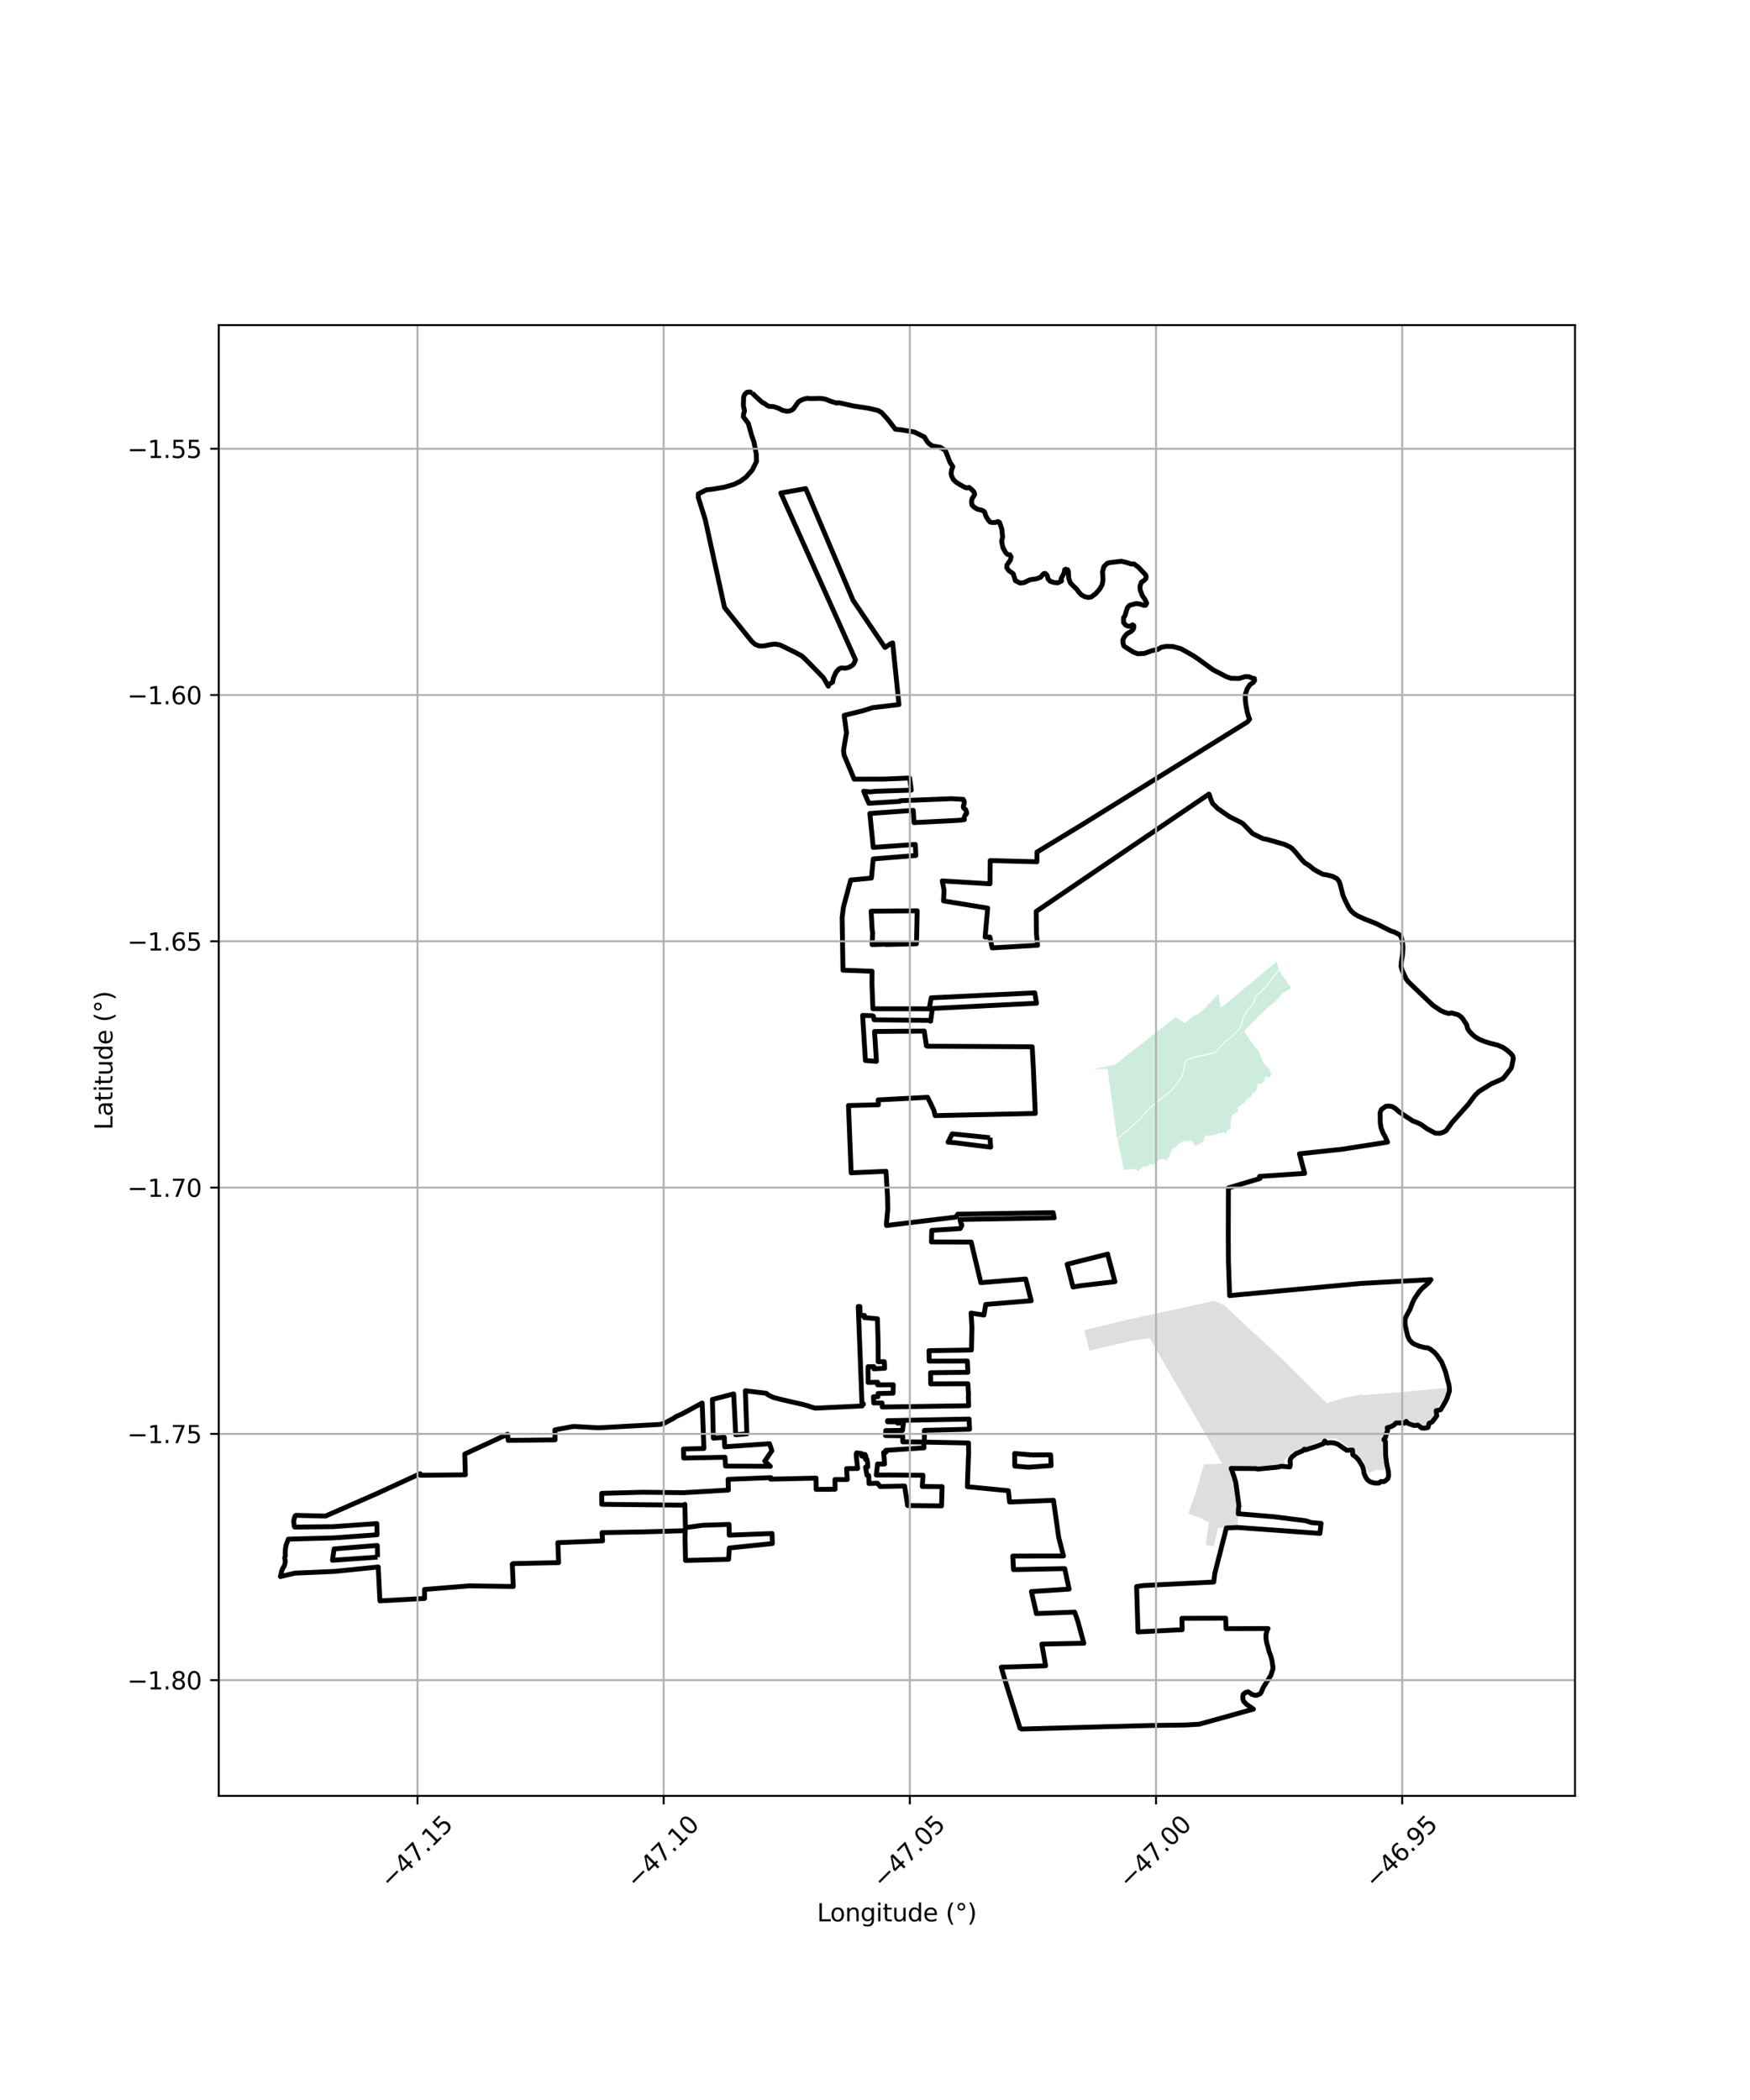 <?xml version="1.0" encoding="utf-8" standalone="no"?>
<!DOCTYPE svg PUBLIC "-//W3C//DTD SVG 1.1//EN"
  "http://www.w3.org/Graphics/SVG/1.1/DTD/svg11.dtd">
<svg xmlns:xlink="http://www.w3.org/1999/xlink" width="720pt" height="864pt" viewBox="0 0 720 864" xmlns="http://www.w3.org/2000/svg" version="1.1">
 <defs>
  <style type="text/css">*{stroke-linejoin: round; stroke-linecap: butt}</style>
 </defs>
 <g id="figure_1">
  <g id="patch_1">
   <path d="M 0 864 
L 720 864 
L 720 0 
L 0 0 
z
" style="fill: #ffffff"/>
  </g>
  <g id="axes_1">
   <g id="patch_2">
    <path d="M 90 738.881 
L 648 738.881 
L 648 133.759 
L 90 133.759 
z
" style="fill: #ffffff"/>
   </g>
   <g id="PatchCollection_1">
    <path d="M 499.579 535.199 
L 503.691 536.94 
L 510.569 543.486 
L 521.75 553.817 
L 525.451 557.281 
L 527.85 559.526 
L 538.672 570.208 
L 545.828 577.266 
L 553.173 575.112 
L 553.421 575.052 
L 560.292 573.677 
L 560.662 573.994 
L 573.158 573.002 
L 573.965 572.937 
L 576.793 572.713 
L 594.455 571.089 
L 594.945 571.062 
L 595.902 572.696 
L 594.355 576.093 
L 592.054 578.085 
L 590.153 581.725 
L 588.074 585.247 
L 585.692 586.778 
L 582.432 585.295 
L 580.761 584.806 
L 579.231 584.363 
L 578.577 584.121 
L 577.84 585.083 
L 577.678 585.191 
L 571.082 587.258 
L 570.306 603.011 
L 569.337 604.945 
L 566.431 604.692 
L 563.008 605.985 
L 560.876 601.329 
L 556.586 596.518 
L 555.515 595.773 
L 549.672 591.746 
L 546.327 592.035 
L 544.755 592.346 
L 534.784 596.491 
L 532.753 597.551 
L 531.828 597.597 
L 528.409 600.861 
L 528.626 602.391 
L 530.664 603.547 
L 527.12 603.272 
L 519.329 604.198 
L 518.983 604.213 
L 512.385 604.17 
L 506.527 604.135 
L 508.751 611.053 
L 509.76 619.524 
L 509.614 620.193 
L 509.279 626.872 
L 509.12 628.439 
L 501.11 628.57 
L 499.614 635.263 
L 499.48 636.118 
L 498.515 636.01 
L 496.077 635.66 
L 497.354 626.468 
L 493.85 624.569 
L 488.945 622.672 
L 489.306 621.583 
L 489.375 621.389 
L 492.092 613.774 
L 495.354 602.455 
L 496.628 602.409 
L 498.51 602.353 
L 500.431 602.29 
L 502.322 602.209 
L 502.8 602.182 
L 496.111 590.188 
L 496.042 590.066 
L 495.471 589.065 
L 481.621 565.525 
L 475.489 554.831 
L 475.401 554.671 
L 474.93 553.838 
L 473.108 550.559 
L 466.057 551.54 
L 455.741 553.913 
L 448.254 555.74 
L 446.035 547.31 
L 453.469 545.537 
L 457.302 544.557 
L 463.92 542.946 
L 470.236 541.577 
L 474.995 540.546 
L 479.318 539.609 
L 489.356 537.432 
L 499.579 535.199 
" clip-path="url(#p9d882ab89c)" style="fill: #cccccc; fill-opacity: 0.65"/>
    <path d="M 525.257 395.568 
L 526.11 398.965 
L 523.465 402.094 
L 521.339 405.086 
L 519.01 407.566 
L 516.651 409.627 
L 515.241 413.035 
L 513.018 415.76 
L 511.305 418.758 
L 510.479 422.258 
L 509.319 423.546 
L 507.955 425.078 
L 506.08 426.813 
L 503.955 428.412 
L 501.723 430.699 
L 499.742 432.964 
L 497.077 433.471 
L 491.24 434.787 
L 488.229 435.796 
L 487.258 437.684 
L 486.879 439.973 
L 486.303 442.524 
L 484.802 444.84 
L 482.949 447.093 
L 481.013 449.215 
L 476.675 452.596 
L 472.939 455.803 
L 470.444 458.583 
L 466.535 462.496 
L 462.945 465.569 
L 461.037 467.185 
L 459.577 468.382 
L 455.683 439.744 
L 449.375 439.915 
L 458.658 438.093 
L 483.645 418.493 
L 487.561 420.977 
L 488.798 419.877 
L 490.781 418.166 
L 493.201 417.066 
L 496.345 414.129 
L 500.039 410.139 
L 501.206 409.065 
L 502.3 414.68 
L 505.188 412.324 
L 507.843 410.106 
L 510.725 407.646 
L 513.07 405.686 
L 515.723 403.533 
L 518.424 401.248 
L 521.282 398.897 
L 525.257 395.568 
" clip-path="url(#p9d882ab89c)" style="fill: #b3e2cd; fill-opacity: 0.65"/>
    <path d="M 526.282 399.304 
L 528.667 402.815 
L 531.261 406.562 
L 528.206 408.285 
L 527.566 408.734 
L 525.913 410.751 
L 523.716 412.883 
L 521.341 414.773 
L 518.809 417.199 
L 516.579 419.412 
L 514.202 421.74 
L 511.849 424.132 
L 513.401 426.532 
L 514.674 428.544 
L 517.785 432.42 
L 519.841 437.36 
L 522.684 440.422 
L 522.519 441.06 
L 522.772 441.67 
L 523.056 441.568 
L 523.448 441.925 
L 522.934 442.265 
L 522.584 443.288 
L 521.127 442.985 
L 521.055 443.376 
L 520.563 442.965 
L 520.274 443.829 
L 520.45 444.54 
L 520.082 445.019 
L 519.579 445.251 
L 519.482 445.764 
L 517.594 445.939 
L 516.911 448.083 
L 516.609 449.145 
L 515.807 449.472 
L 515.291 450 
L 514.483 451.512 
L 513.499 451.655 
L 513.673 451.916 
L 512.722 452.07 
L 512.103 453.588 
L 510.849 454.434 
L 509.191 455.629 
L 509.287 457.449 
L 507.22 458.463 
L 506.39 459.981 
L 506.415 460.829 
L 506.262 462.575 
L 506.199 463.826 
L 506.041 464.552 
L 505.01 465.108 
L 505.087 464.325 
L 504.208 466.699 
L 503.545 465.625 
L 502.193 466.359 
L 501.556 465.958 
L 500.208 466.983 
L 499.138 466.982 
L 498.581 467.076 
L 497.763 467.408 
L 497.585 466.979 
L 497.054 467.144 
L 497.083 467.779 
L 496.532 467.07 
L 496.159 467.346 
L 495.929 467.049 
L 495.476 467.338 
L 495.961 467.951 
L 495.39 467.98 
L 495.412 469.31 
L 494.748 469.772 
L 493.048 470.99 
L 492.737 470.613 
L 492.531 471.198 
L 491.907 471.63 
L 491.614 471.149 
L 491.016 470.238 
L 489.774 469.219 
L 488.408 469.528 
L 486.977 469.343 
L 485.239 470.51 
L 484.44 471.073 
L 484.156 471.723 
L 482.674 472.305 
L 482.514 472.291 
L 482.171 473.175 
L 481.369 474.852 
L 480.996 476.348 
L 480.294 476.486 
L 479.988 477.585 
L 479.086 476.918 
L 477.835 476.867 
L 476.302 477.204 
L 476.348 477.55 
L 475.441 478.424 
L 474.412 479.213 
L 473.433 478.847 
L 473.056 478.838 
L 472.144 479.802 
L 470.498 479.919 
L 470.01 480.325 
L 469.035 481.113 
L 468.354 481.811 
L 467.336 481.213 
L 466.451 480.874 
L 464.322 481.219 
L 462.45 481.316 
L 459.731 468.713 
L 461.228 467.495 
L 463.173 465.859 
L 466.782 462.772 
L 470.643 458.891 
L 473.243 456.005 
L 476.904 452.88 
L 478.86 451.377 
L 481.256 449.492 
L 483.001 447.621 
L 483.231 447.329 
L 485.059 445.1 
L 486.657 442.607 
L 487.254 439.999 
L 487.601 437.787 
L 488.497 436.075 
L 491.302 435.147 
L 495.127 434.475 
L 497.044 433.923 
L 499.984 433.231 
L 502.005 430.93 
L 504.225 428.658 
L 506.362 427.053 
L 508.252 425.29 
L 509.574 423.808 
L 510.754 422.503 
L 511.592 418.986 
L 513.344 415.924 
L 515.54 413.244 
L 516.94 409.862 
L 519.193 407.887 
L 521.609 405.326 
L 523.714 402.406 
L 526.282 399.304 
" clip-path="url(#p9d882ab89c)" style="fill: #b3e2cd; fill-opacity: 0.65"/>
   </g>
   <g id="PatchCollection_2">
    <path d="M 309.44 161.636 
L 310.444 162.685 
L 313.507 165.475 
L 314.702 166.131 
L 315.5 166.744 
L 316.32 167.155 
L 318.445 167.316 
L 320.439 168.036 
L 321.911 168.799 
L 323.582 169.181 
L 324.824 169.085 
L 325.89 168.668 
L 326.65 167.955 
L 328.382 165.434 
L 329.52 164.693 
L 330.752 164.194 
L 332.053 163.866 
L 333.327 163.977 
L 337.542 163.903 
L 339.536 164.204 
L 341.627 165.039 
L 344.296 165.858 
L 344.94 165.66 
L 349.282 166.61 
L 351.161 167.037 
L 357.368 167.973 
L 361.227 168.884 
L 362.707 169.73 
L 365.216 172.486 
L 368.395 176.61 
L 370.816 176.853 
L 376.117 177.724 
L 379.396 179.326 
L 380.399 179.847 
L 380.927 180.841 
L 381.773 182.066 
L 382.546 182.791 
L 383.665 183.509 
L 386.79 184.011 
L 388.927 185.296 
L 390.816 190.109 
L 392.031 191.986 
L 391.472 193.49 
L 391.306 194.863 
L 391.526 195.878 
L 392.253 197.331 
L 393.298 198.328 
L 395.046 199.452 
L 397.193 200.595 
L 397.876 200.774 
L 398.653 200.529 
L 399.972 201.55 
L 400.765 202.497 
L 401.011 203.426 
L 399.949 205.175 
L 399.703 206.254 
L 399.869 207.7 
L 400.735 208.659 
L 402.143 209.499 
L 404.373 210.06 
L 405.066 210.618 
L 405.664 212.408 
L 406.543 213.852 
L 407.324 214.771 
L 408.081 214.968 
L 409.53 214.968 
L 410.521 214.571 
L 411.211 214.896 
L 412.163 217.591 
L 412.491 220.9 
L 412.096 222.777 
L 412.626 225.326 
L 413.855 227.513 
L 414.589 228.135 
L 415.463 228.228 
L 415.999 229.077 
L 415.699 230.438 
L 414.252 232.546 
L 414.224 233.579 
L 415.004 234.718 
L 416.87 236.066 
L 417.758 238.919 
L 419.697 239.876 
L 421.31 239.703 
L 423.669 238.557 
L 426.605 238.081 
L 428.15 237.478 
L 429.318 236.078 
L 429.876 235.89 
L 430.396 236.168 
L 430.871 236.872 
L 431.196 238.186 
L 432.062 239.142 
L 433.693 239.669 
L 435.225 239.771 
L 436.763 239.027 
L 436.569 238.069 
L 437.629 236.115 
L 437.947 235.107 
L 438.006 234.41 
L 438.462 234.179 
L 439.3 234.463 
L 439.539 235.086 
L 439.713 237.966 
L 440.373 239.81 
L 441.619 241.12 
L 443 242.409 
L 443.607 243.301 
L 444.803 244.673 
L 446.268 245.474 
L 447.653 245.782 
L 448.914 245.654 
L 450.871 244.188 
L 452.495 242.285 
L 453.455 240.579 
L 453.796 238.628 
L 453.594 235.253 
L 454.17 233.152 
L 455.496 231.804 
L 456.624 231.464 
L 461.407 230.91 
L 463.785 231.488 
L 465.234 232.032 
L 466.615 232.062 
L 468.271 233.29 
L 471.194 236.354 
L 471.568 237.162 
L 471.455 238.016 
L 470.764 238.787 
L 469.599 239.544 
L 469.026 241.207 
L 469.123 242.849 
L 470.002 245.083 
L 470.902 246.351 
L 471.804 248.184 
L 471.318 249.025 
L 470.627 249.07 
L 469.062 248.54 
L 467.411 248.313 
L 464.779 249.036 
L 463.86 250.015 
L 462.832 253.348 
L 462.229 254.208 
L 462.271 256.127 
L 463.016 257.09 
L 464.074 257.629 
L 464.812 257.666 
L 466.007 257.068 
L 466.499 257.433 
L 466.493 258.22 
L 466.151 259.013 
L 465.437 259.723 
L 463.603 260.81 
L 462.523 262.147 
L 461.964 263.289 
L 462.052 264.619 
L 462.337 265.673 
L 462.785 266.081 
L 466.302 268.295 
L 468.086 268.976 
L 470.858 268.836 
L 474.096 267.646 
L 476.234 267.253 
L 477.777 266.335 
L 479.963 265.903 
L 482.591 266.006 
L 485.816 266.879 
L 490.666 269.591 
L 492.865 271.055 
L 499.096 275.583 
L 504.586 278.421 
L 506.383 279.067 
L 509.843 279.131 
L 512.379 278.367 
L 513.953 278.451 
L 515.142 279.007 
L 516.073 279.145 
L 516.168 279.96 
L 515.708 280.723 
L 514.228 281.713 
L 513.198 283.319 
L 512.305 285.802 
L 512.376 288.265 
L 512.679 290.573 
L 513.2 293.173 
L 513.762 295.022 
L 514.143 295.887 
L 513.214 297.03 
L 445.884 338.872 
L 426.635 350.573 
L 426.603 354.561 
L 407.394 354.06 
L 407.292 363.623 
L 387.677 362.436 
L 388.414 366.323 
L 388.188 370.658 
L 406.364 373.63 
L 405.296 385.542 
L 407.273 385.522 
L 408.214 389.986 
L 426.893 388.92 
L 426.435 384.263 
L 426.312 375.002 
L 497.389 326.713 
L 497.603 327.066 
L 498.162 328.872 
L 498.885 330.524 
L 500.994 332.643 
L 505.772 335.967 
L 508.8 337.489 
L 510.969 338.573 
L 511.477 338.95 
L 515.325 342.944 
L 518.324 344.429 
L 519.589 345.008 
L 521.347 345.36 
L 528.499 347.409 
L 530.797 348.506 
L 531.614 349.086 
L 532.997 350.577 
L 535.796 353.951 
L 536.919 355.069 
L 537.869 355.606 
L 539.232 356.586 
L 540.479 357.628 
L 541.827 358.427 
L 544.287 359.719 
L 545.453 359.883 
L 548.245 360.537 
L 550.147 361.564 
L 550.964 362.666 
L 551.287 363.507 
L 552.534 368.36 
L 553.47 370.509 
L 555.12 373.778 
L 556.028 374.904 
L 557.244 375.964 
L 558.775 376.918 
L 561.58 378.176 
L 566.097 379.938 
L 571.558 382.699 
L 572.531 383.119 
L 573.633 383.456 
L 575.653 384.482 
L 576.52 385.544 
L 577.087 388.008 
L 577.223 389.796 
L 577.072 392.628 
L 576.541 395.791 
L 576.433 397.591 
L 576.785 398.966 
L 578.468 402.655 
L 579.315 403.823 
L 581.672 406.1 
L 589.457 413.53 
L 592.764 415.793 
L 594.556 416.555 
L 596.017 416.995 
L 597.184 416.744 
L 600.002 417.531 
L 601.478 418.68 
L 603.421 421.58 
L 603.804 423.191 
L 604.531 424.302 
L 605.867 425.708 
L 606.844 426.548 
L 608.645 427.618 
L 610.792 428.493 
L 612.962 429.199 
L 616.09 429.97 
L 618.509 430.988 
L 619.957 432.041 
L 621.349 433.234 
L 622.271 434.227 
L 622.636 435.417 
L 621.984 438.72 
L 621.699 439.525 
L 619.051 442.968 
L 618.283 443.838 
L 613.474 445.968 
L 608.505 449.046 
L 606.857 450.66 
L 604.037 454.422 
L 597.423 461.819 
L 594.96 465.212 
L 593.832 465.826 
L 592.322 466.286 
L 590.499 466.196 
L 587.142 464.429 
L 584.786 462.695 
L 583.168 461.903 
L 581.271 461.203 
L 575.755 457.547 
L 574.041 456.011 
L 572.78 455.279 
L 571.468 455.071 
L 570.233 455.121 
L 568.351 456.465 
L 567.821 457.739 
L 567.887 462.017 
L 568.237 464.106 
L 569.087 466.271 
L 569.836 467.527 
L 570.867 469.91 
L 552.287 472.813 
L 534.637 474.707 
L 536.761 482.763 
L 518.232 484.002 
L 518.374 484.867 
L 505.402 488.733 
L 505.347 508.759 
L 505.41 519.133 
L 505.903 533.04 
L 559.962 528.036 
L 588.743 526.474 
L 587.813 527.734 
L 584.922 530.248 
L 583.784 531.604 
L 581.943 534.332 
L 581.131 536.023 
L 580.17 538.589 
L 578.508 541.651 
L 578.161 542.563 
L 578.024 543.823 
L 578.158 545.311 
L 578.747 547.933 
L 579.167 549.67 
L 579.879 551.264 
L 581.007 552.466 
L 581.904 553.029 
L 583.97 553.856 
L 586.39 554.478 
L 587.217 554.477 
L 588.491 555.078 
L 590.113 556.371 
L 591.224 557.607 
L 593.118 560.333 
L 594.708 564.317 
L 595.755 568.482 
L 596.089 569.509 
L 596.297 571.011 
L 596.33 572.357 
L 595.332 575.334 
L 594.767 576.54 
L 592.74 579.982 
L 590.905 580.39 
L 591.103 582.549 
L 589.209 585.043 
L 587.988 585.572 
L 587.525 587.304 
L 586.196 587.591 
L 584.924 587.525 
L 583.363 586.337 
L 581.853 586.498 
L 579.439 585.705 
L 578.523 584.793 
L 577.821 585.544 
L 576.55 585.457 
L 574.372 585.448 
L 573.423 586.383 
L 572.199 586.997 
L 570.748 587.405 
L 570.897 588.596 
L 570.426 589.827 
L 570.065 591.246 
L 569.36 592.333 
L 570.008 593.066 
L 570.092 598.655 
L 570.51 602.097 
L 571.219 605.514 
L 571.326 607.214 
L 570.993 608.354 
L 570.011 609.222 
L 569.362 609.569 
L 568.122 609.538 
L 567.368 610.18 
L 565.97 610.223 
L 564.796 609.996 
L 563.686 609.645 
L 562.514 608.733 
L 561.812 607.567 
L 561.217 606.184 
L 560.947 604.548 
L 560.554 603.264 
L 558.975 600.671 
L 557.801 599.427 
L 556.591 598.541 
L 556.45 596.607 
L 554.087 596.697 
L 550.333 594.132 
L 548.939 593.677 
L 547.56 593.558 
L 545.951 593.68 
L 545.04 592.894 
L 544.407 594.013 
L 541.512 595.112 
L 538.568 596.035 
L 537.212 596.531 
L 536.701 596.22 
L 535.852 596.969 
L 533.581 597.913 
L 533.247 598.074 
L 531.489 599.468 
L 530.919 600.323 
L 530.756 601.163 
L 530.898 602.495 
L 530.663 603.547 
L 527.122 603.274 
L 525.644 603.63 
L 517.451 604.416 
L 516.723 604.214 
L 506.518 604.143 
L 507.662 607.299 
L 508.422 609.825 
L 509.761 619.716 
L 509.592 620.243 
L 509.451 622.806 
L 524.07 624.025 
L 537.147 625.666 
L 539.519 626.437 
L 543.532 626.76 
L 543.037 630.883 
L 509.11 628.442 
L 504.565 628.65 
L 499.794 647.401 
L 499.378 650.884 
L 470.365 652.341 
L 467.628 652.738 
L 468.203 671.412 
L 486.384 670.513 
L 486.274 665.834 
L 504.281 665.77 
L 504.44 670.078 
L 521.715 670.015 
L 521.266 670.889 
L 520.868 672.397 
L 520.857 674.119 
L 521.148 675.926 
L 521.636 677.46 
L 522.097 679.387 
L 522.804 681.223 
L 523.36 683.32 
L 523.767 686.161 
L 523.668 686.875 
L 522.822 689.388 
L 522.237 690.226 
L 521.73 691.233 
L 521.155 691.918 
L 520.773 692.648 
L 520.176 693.532 
L 519.581 694.617 
L 518.828 696.416 
L 518.487 696.876 
L 516.933 697.516 
L 516.15 697.462 
L 515.017 697.078 
L 513.499 696.038 
L 512.453 696.329 
L 511.558 697.067 
L 511.314 697.861 
L 511.388 699.095 
L 511.697 700.008 
L 512.871 701.218 
L 515.71 703.183 
L 493.387 709.394 
L 487.456 709.721 
L 472.866 709.923 
L 420.334 711.376 
L 419.652 711.011 
L 413.588 691.604 
L 411.935 685.924 
L 430.207 685.359 
L 428.627 676.438 
L 445.918 676.081 
L 443.466 667.09 
L 442.144 663.264 
L 426.413 663.871 
L 424.352 654.805 
L 439.861 653.814 
L 438.045 645.373 
L 416.982 645.776 
L 416.699 640.203 
L 437.548 640.18 
L 435.575 632.514 
L 433.435 617.284 
L 415.374 617.978 
L 414.881 613.336 
L 414.737 613.303 
L 398.008 611.677 
L 398.395 600.422 
L 398.529 598.312 
L 398.476 593.683 
L 380.313 593.324 
L 380.349 588.486 
L 398.912 588.027 
L 398.696 583.84 
L 365.167 584.499 
L 365.155 584.973 
L 369.255 584.979 
L 369.272 585.495 
L 371.714 585.439 
L 371.323 588.501 
L 364.42 588.59 
L 364.332 590.637 
L 371.4 590.731 
L 371.451 593.23 
L 380.049 593.305 
L 380.178 595.674 
L 364.422 596.724 
L 364.394 597.086 
L 364.472 597.532 
L 363.565 597.592 
L 363.939 602.34 
L 361.07 602.315 
L 360.528 606.874 
L 366.35 606.862 
L 379.743 606.966 
L 379.458 611.572 
L 387.619 611.661 
L 387.373 619.572 
L 373.413 619.422 
L 372.169 611.378 
L 362.147 611.602 
L 361.002 610.238 
L 357.521 610.351 
L 357.418 607.107 
L 356.689 606.988 
L 356.117 603.639 
L 357.018 603.525 
L 356.899 601.534 
L 356.602 600.297 
L 356.108 600.412 
L 355.936 599.229 
L 356.266 599.203 
L 355.863 598.39 
L 355.361 598.517 
L 355.343 598.876 
L 355.026 599.182 
L 354.513 599.067 
L 354.512 598.019 
L 352.443 597.748 
L 352.238 598.487 
L 352.854 604.171 
L 348.291 604.243 
L 348.584 608.73 
L 343.528 608.739 
L 343.589 612.703 
L 335.785 612.775 
L 335.747 608.14 
L 317.05 608.575 
L 317.147 607.941 
L 299.565 608.642 
L 299.676 613.06 
L 281.152 614.142 
L 264.388 613.953 
L 247.574 614.411 
L 247.594 618.919 
L 281.367 619.278 
L 281.792 618.933 
L 281.988 628.523 
L 289.056 627.55 
L 299.964 627.183 
L 300.009 631.607 
L 317.64 630.936 
L 317.764 635.059 
L 300.04 636.895 
L 299.76 641.556 
L 282.042 642.017 
L 281.849 632.453 
L 281.938 629.799 
L 281.531 629.781 
L 264.976 630.248 
L 247.686 630.566 
L 247.922 633.956 
L 229.514 634.708 
L 229.834 642.916 
L 211.085 643.319 
L 210.765 643.558 
L 211.187 652.715 
L 193.014 652.465 
L 174.67 653.954 
L 174.681 657.643 
L 156.307 658.646 
L 155.624 644.699 
L 137.784 646.513 
L 121.287 647.241 
L 115.364 648.649 
L 115.722 647.181 
L 115.872 646.388 
L 116.364 645.209 
L 116.701 644.732 
L 117.088 643.95 
L 117.378 642.507 
L 117.137 640.911 
L 117.422 639.886 
L 117.319 638.948 
L 117.455 636.991 
L 117.697 635.73 
L 118.624 633.259 
L 120.433 633.2 
L 137.226 632.738 
L 155.136 631.453 
L 155.033 626.846 
L 137.033 628.114 
L 121.288 628.284 
L 121.046 627.92 
L 120.833 625.763 
L 121.149 624.432 
L 121.45 623.688 
L 121.736 623.465 
L 133.926 623.749 
L 155.077 614.495 
L 172.865 606.319 
L 172.99 606.967 
L 173.385 606.97 
L 191.464 606.785 
L 191.21 598.246 
L 208.841 590.085 
L 209.096 592.646 
L 209.526 592.604 
L 228.375 592.399 
L 228.317 588.295 
L 235.583 586.919 
L 236.897 586.907 
L 246.229 587.433 
L 271.201 586.079 
L 272.196 585.909 
L 273.625 585.413 
L 276.346 583.944 
L 277.411 583.373 
L 277.84 582.974 
L 280.954 581.548 
L 288.904 577.246 
L 289.593 595.939 
L 281.196 596.17 
L 281.298 599.895 
L 298.286 599.561 
L 298.477 603.175 
L 316.941 603.291 
L 314.646 601.152 
L 317.565 596.886 
L 316.598 593.982 
L 298.143 595.26 
L 297.997 591.377 
L 293.486 591.706 
L 293.103 575.769 
L 301.855 573.49 
L 302.699 590.303 
L 307.278 589.94 
L 306.657 572.201 
L 315.272 573.238 
L 315.768 573.739 
L 316.965 574.385 
L 318.334 574.982 
L 321.607 575.837 
L 330.53 577.876 
L 332.583 578.457 
L 333.448 578.79 
L 335.475 579.364 
L 354.667 578.457 
L 354.652 577.866 
L 355.171 577.868 
L 355.188 577.54 
L 354.644 577.544 
L 353.112 537.529 
L 353.782 537.553 
L 353.867 541.145 
L 355.653 541.2 
L 355.603 542.088 
L 361.003 542.588 
L 361.271 552.045 
L 361.33 560.272 
L 363.808 560.231 
L 363.978 562.939 
L 359.541 563.172 
L 359.521 562.264 
L 357.129 562.323 
L 357.158 568.779 
L 361.128 568.713 
L 361.096 569.769 
L 367.508 569.725 
L 367.436 573.186 
L 361.239 573.329 
L 361.208 574.647 
L 359.378 574.65 
L 359.489 577.215 
L 362.914 577.208 
L 362.988 578.884 
L 398.557 578.351 
L 398.385 574.573 
L 398.493 574.27 
L 398.206 569.315 
L 382.909 569.379 
L 382.848 564.781 
L 398.214 564.6 
L 397.978 559.956 
L 382.322 560.013 
L 382.213 555.706 
L 399.676 555.44 
L 399.878 546.095 
L 399.528 540.236 
L 404.819 541.062 
L 405.553 536.695 
L 424.282 535.149 
L 421.991 526.218 
L 403.542 527.735 
L 399.566 511.017 
L 383.225 510.962 
L 383.355 506.2 
L 395.027 505.462 
L 395.722 504.295 
L 395.678 503.801 
L 395.418 503.633 
L 394.942 501.733 
L 433.741 501.049 
L 433.297 498.913 
L 394.074 499.553 
L 393.228 500.762 
L 364.75 504.205 
L 364.694 503.65 
L 365.256 497.512 
L 365.151 492.278 
L 364.533 481.897 
L 364.179 481.927 
L 350.183 482.542 
L 349.09 454.848 
L 361.401 454.553 
L 361.33 452.52 
L 381.658 451.472 
L 384.195 456.72 
L 384.74 458.999 
L 425.947 458.113 
L 425.162 439.737 
L 424.682 430.672 
L 381.548 430.452 
L 381.111 430.241 
L 381.105 429.928 
L 380.258 424.219 
L 359.805 424.379 
L 360.594 436.658 
L 356.057 436.326 
L 354.904 417.776 
L 358.929 417.889 
L 359.347 418.112 
L 359.652 419.579 
L 382.128 419.813 
L 382.876 420.161 
L 383.617 414.908 
L 426.456 412.754 
L 425.731 408.489 
L 383.13 410.529 
L 382.268 415.075 
L 377.905 415.045 
L 359.143 415.045 
L 358.753 405.071 
L 358.785 399.604 
L 346.826 399.158 
L 346.473 377.573 
L 347.018 373.199 
L 350.011 362.073 
L 358.523 361.271 
L 359.283 353.393 
L 376.81 351.968 
L 376.582 347.439 
L 359.274 348.639 
L 357.885 334.69 
L 375.736 333.414 
L 376.049 338.442 
L 394.284 337.521 
L 396.758 337.239 
L 396.557 336.682 
L 397.193 335.102 
L 397.57 334.918 
L 397.746 334.472 
L 397.33 333.119 
L 396.5 332.477 
L 396.317 331.9 
L 396.406 331.417 
L 396.598 331.062 
L 396.715 329.871 
L 396.333 328.902 
L 391.582 328.612 
L 370.433 329.431 
L 370.192 329.709 
L 357.473 330.5 
L 355.326 325.554 
L 357.991 325.816 
L 360.162 325.567 
L 374.947 325.095 
L 374.246 320.102 
L 363.796 320.542 
L 351.429 320.564 
L 347.317 310.726 
L 347.04 308.804 
L 348.267 301.469 
L 347.318 294.328 
L 355.184 292.378 
L 358.985 291.166 
L 369.858 289.874 
L 367.273 264.523 
L 366.414 264.852 
L 364.106 266.396 
L 350.957 246.953 
L 343.281 228.831 
L 331.494 201.018 
L 321.249 202.851 
L 351.981 271.496 
L 351.219 273.229 
L 350.519 273.859 
L 349.063 274.639 
L 347.823 274.906 
L 346.19 274.795 
L 345.242 275.156 
L 344.018 276.473 
L 342.876 278.96 
L 342.567 280.658 
L 340.947 281.616 
L 340.723 281.972 
L 340.813 282.324 
L 338.765 278.809 
L 335.022 274.956 
L 331.128 271 
L 329.741 269.763 
L 326.454 268.039 
L 320.968 265.361 
L 318.749 264.97 
L 316.471 265.306 
L 314.332 265.756 
L 312.33 265.767 
L 310.615 265.075 
L 309.143 263.699 
L 298.095 249.961 
L 294.137 231.908 
L 290.142 213.701 
L 287.342 204.817 
L 287.303 203.204 
L 290.626 201.536 
L 293.578 201.21 
L 297.963 200.46 
L 302.083 199.257 
L 304.587 198.008 
L 306.969 196.261 
L 309.506 193.384 
L 311.253 189.833 
L 311.164 186.857 
L 310.185 181.842 
L 309.172 178.874 
L 307.871 174.192 
L 305.845 171.513 
L 305.923 170.306 
L 306.332 169.072 
L 305.848 166.959 
L 305.946 163.439 
L 306.405 162.238 
L 307.294 161.399 
L 308.45 161.264 
L 309.44 161.636 
M 155.334 640.657 
L 155.233 635.845 
L 137.464 637.258 
L 136.785 641.941 
L 155.334 640.657 
M 424.526 598.617 
L 417.47 598.012 
L 417.506 603.189 
L 423.056 603.662 
L 432.459 602.997 
L 432.261 598.551 
L 424.526 598.617 
M 455.774 516.983 
L 455.763 515.969 
L 439.074 520.143 
L 441.47 529.497 
L 444.943 528.938 
L 458.72 527.328 
L 455.956 516.971 
L 455.774 516.983 
M 407.308 468.08 
L 391.768 466.502 
L 390.066 469.923 
L 392.007 470.061 
L 407.588 471.975 
L 407.308 468.08 
M 377.286 378.298 
L 377.34 374.726 
L 358.409 374.894 
L 358.829 382.53 
L 359.022 383.755 
L 358.801 388.632 
L 364.1 388.463 
L 364.489 388.589 
L 377.067 388.292 
L 377.286 378.298 
L 377.286 378.298 
" clip-path="url(#p9d882ab89c)" style="fill: none; stroke: #000000; stroke-width: 2"/>
   </g>
   <g id="matplotlib.axis_1">
    <g id="xtick_1">
     <g id="line2d_1">
      <path d="M 171.761 738.881 
L 171.761 133.759 
" clip-path="url(#p9d882ab89c)" style="fill: none; stroke: #b0b0b0; stroke-width: 0.8; stroke-linecap: square"/>
     </g>
     <g id="line2d_2">
      <defs>
       <path id="m1653ab98cc" d="M 0 0 
L 0 3.5 
" style="stroke: #000000; stroke-width: 0.8"/>
      </defs>
      <g>
       <use xlink:href="#m1653ab98cc" x="171.761" y="738.881" style="stroke: #000000; stroke-width: 0.8"/>
      </g>
     </g>
     <g id="text_1">
      <!-- −47.15 -->
      <g transform="translate(160.628 777.422) rotate(-45) scale(0.1 -0.1)">
       <defs>
        <path id="DejaVuSans-2212" d="M 678 2272 
L 4684 2272 
L 4684 1741 
L 678 1741 
L 678 2272 
z
" transform="scale(0.016)"/>
        <path id="DejaVuSans-34" d="M 2419 4116 
L 825 1625 
L 2419 1625 
L 2419 4116 
z
M 2253 4666 
L 3047 4666 
L 3047 1625 
L 3713 1625 
L 3713 1100 
L 3047 1100 
L 3047 0 
L 2419 0 
L 2419 1100 
L 313 1100 
L 313 1709 
L 2253 4666 
z
" transform="scale(0.016)"/>
        <path id="DejaVuSans-37" d="M 525 4666 
L 3525 4666 
L 3525 4397 
L 1831 0 
L 1172 0 
L 2766 4134 
L 525 4134 
L 525 4666 
z
" transform="scale(0.016)"/>
        <path id="DejaVuSans-2e" d="M 684 794 
L 1344 794 
L 1344 0 
L 684 0 
L 684 794 
z
" transform="scale(0.016)"/>
        <path id="DejaVuSans-31" d="M 794 531 
L 1825 531 
L 1825 4091 
L 703 3866 
L 703 4441 
L 1819 4666 
L 2450 4666 
L 2450 531 
L 3481 531 
L 3481 0 
L 794 0 
L 794 531 
z
" transform="scale(0.016)"/>
        <path id="DejaVuSans-35" d="M 691 4666 
L 3169 4666 
L 3169 4134 
L 1269 4134 
L 1269 2991 
Q 1406 3038 1543 3061 
Q 1681 3084 1819 3084 
Q 2600 3084 3056 2656 
Q 3513 2228 3513 1497 
Q 3513 744 3044 326 
Q 2575 -91 1722 -91 
Q 1428 -91 1123 -41 
Q 819 9 494 109 
L 494 744 
Q 775 591 1075 516 
Q 1375 441 1709 441 
Q 2250 441 2565 725 
Q 2881 1009 2881 1497 
Q 2881 1984 2565 2268 
Q 2250 2553 1709 2553 
Q 1456 2553 1204 2497 
Q 953 2441 691 2322 
L 691 4666 
z
" transform="scale(0.016)"/>
       </defs>
       <use xlink:href="#DejaVuSans-2212"/>
       <use xlink:href="#DejaVuSans-34" transform="translate(83.789 0)"/>
       <use xlink:href="#DejaVuSans-37" transform="translate(147.412 0)"/>
       <use xlink:href="#DejaVuSans-2e" transform="translate(211.035 0)"/>
       <use xlink:href="#DejaVuSans-31" transform="translate(242.822 0)"/>
       <use xlink:href="#DejaVuSans-35" transform="translate(306.445 0)"/>
      </g>
     </g>
    </g>
    <g id="xtick_2">
     <g id="line2d_3">
      <path d="M 273.046 738.881 
L 273.046 133.759 
" clip-path="url(#p9d882ab89c)" style="fill: none; stroke: #b0b0b0; stroke-width: 0.8; stroke-linecap: square"/>
     </g>
     <g id="line2d_4">
      <g>
       <use xlink:href="#m1653ab98cc" x="273.046" y="738.881" style="stroke: #000000; stroke-width: 0.8"/>
      </g>
     </g>
     <g id="text_2">
      <!-- −47.10 -->
      <g transform="translate(261.913 777.422) rotate(-45) scale(0.1 -0.1)">
       <defs>
        <path id="DejaVuSans-30" d="M 2034 4250 
Q 1547 4250 1301 3770 
Q 1056 3291 1056 2328 
Q 1056 1369 1301 889 
Q 1547 409 2034 409 
Q 2525 409 2770 889 
Q 3016 1369 3016 2328 
Q 3016 3291 2770 3770 
Q 2525 4250 2034 4250 
z
M 2034 4750 
Q 2819 4750 3233 4129 
Q 3647 3509 3647 2328 
Q 3647 1150 3233 529 
Q 2819 -91 2034 -91 
Q 1250 -91 836 529 
Q 422 1150 422 2328 
Q 422 3509 836 4129 
Q 1250 4750 2034 4750 
z
" transform="scale(0.016)"/>
       </defs>
       <use xlink:href="#DejaVuSans-2212"/>
       <use xlink:href="#DejaVuSans-34" transform="translate(83.789 0)"/>
       <use xlink:href="#DejaVuSans-37" transform="translate(147.412 0)"/>
       <use xlink:href="#DejaVuSans-2e" transform="translate(211.035 0)"/>
       <use xlink:href="#DejaVuSans-31" transform="translate(242.822 0)"/>
       <use xlink:href="#DejaVuSans-30" transform="translate(306.445 0)"/>
      </g>
     </g>
    </g>
    <g id="xtick_3">
     <g id="line2d_5">
      <path d="M 374.332 738.881 
L 374.332 133.759 
" clip-path="url(#p9d882ab89c)" style="fill: none; stroke: #b0b0b0; stroke-width: 0.8; stroke-linecap: square"/>
     </g>
     <g id="line2d_6">
      <g>
       <use xlink:href="#m1653ab98cc" x="374.332" y="738.881" style="stroke: #000000; stroke-width: 0.8"/>
      </g>
     </g>
     <g id="text_3">
      <!-- −47.05 -->
      <g transform="translate(363.199 777.422) rotate(-45) scale(0.1 -0.1)">
       <use xlink:href="#DejaVuSans-2212"/>
       <use xlink:href="#DejaVuSans-34" transform="translate(83.789 0)"/>
       <use xlink:href="#DejaVuSans-37" transform="translate(147.412 0)"/>
       <use xlink:href="#DejaVuSans-2e" transform="translate(211.035 0)"/>
       <use xlink:href="#DejaVuSans-30" transform="translate(242.822 0)"/>
       <use xlink:href="#DejaVuSans-35" transform="translate(306.445 0)"/>
      </g>
     </g>
    </g>
    <g id="xtick_4">
     <g id="line2d_7">
      <path d="M 475.617 738.881 
L 475.617 133.759 
" clip-path="url(#p9d882ab89c)" style="fill: none; stroke: #b0b0b0; stroke-width: 0.8; stroke-linecap: square"/>
     </g>
     <g id="line2d_8">
      <g>
       <use xlink:href="#m1653ab98cc" x="475.617" y="738.881" style="stroke: #000000; stroke-width: 0.8"/>
      </g>
     </g>
     <g id="text_4">
      <!-- −47.00 -->
      <g transform="translate(464.484 777.422) rotate(-45) scale(0.1 -0.1)">
       <use xlink:href="#DejaVuSans-2212"/>
       <use xlink:href="#DejaVuSans-34" transform="translate(83.789 0)"/>
       <use xlink:href="#DejaVuSans-37" transform="translate(147.412 0)"/>
       <use xlink:href="#DejaVuSans-2e" transform="translate(211.035 0)"/>
       <use xlink:href="#DejaVuSans-30" transform="translate(242.822 0)"/>
       <use xlink:href="#DejaVuSans-30" transform="translate(306.445 0)"/>
      </g>
     </g>
    </g>
    <g id="xtick_5">
     <g id="line2d_9">
      <path d="M 576.903 738.881 
L 576.903 133.759 
" clip-path="url(#p9d882ab89c)" style="fill: none; stroke: #b0b0b0; stroke-width: 0.8; stroke-linecap: square"/>
     </g>
     <g id="line2d_10">
      <g>
       <use xlink:href="#m1653ab98cc" x="576.903" y="738.881" style="stroke: #000000; stroke-width: 0.8"/>
      </g>
     </g>
     <g id="text_5">
      <!-- −46.95 -->
      <g transform="translate(565.769 777.422) rotate(-45) scale(0.1 -0.1)">
       <defs>
        <path id="DejaVuSans-36" d="M 2113 2584 
Q 1688 2584 1439 2293 
Q 1191 2003 1191 1497 
Q 1191 994 1439 701 
Q 1688 409 2113 409 
Q 2538 409 2786 701 
Q 3034 994 3034 1497 
Q 3034 2003 2786 2293 
Q 2538 2584 2113 2584 
z
M 3366 4563 
L 3366 3988 
Q 3128 4100 2886 4159 
Q 2644 4219 2406 4219 
Q 1781 4219 1451 3797 
Q 1122 3375 1075 2522 
Q 1259 2794 1537 2939 
Q 1816 3084 2150 3084 
Q 2853 3084 3261 2657 
Q 3669 2231 3669 1497 
Q 3669 778 3244 343 
Q 2819 -91 2113 -91 
Q 1303 -91 875 529 
Q 447 1150 447 2328 
Q 447 3434 972 4092 
Q 1497 4750 2381 4750 
Q 2619 4750 2861 4703 
Q 3103 4656 3366 4563 
z
" transform="scale(0.016)"/>
        <path id="DejaVuSans-39" d="M 703 97 
L 703 672 
Q 941 559 1184 500 
Q 1428 441 1663 441 
Q 2288 441 2617 861 
Q 2947 1281 2994 2138 
Q 2813 1869 2534 1725 
Q 2256 1581 1919 1581 
Q 1219 1581 811 2004 
Q 403 2428 403 3163 
Q 403 3881 828 4315 
Q 1253 4750 1959 4750 
Q 2769 4750 3195 4129 
Q 3622 3509 3622 2328 
Q 3622 1225 3098 567 
Q 2575 -91 1691 -91 
Q 1453 -91 1209 -44 
Q 966 3 703 97 
z
M 1959 2075 
Q 2384 2075 2632 2365 
Q 2881 2656 2881 3163 
Q 2881 3666 2632 3958 
Q 2384 4250 1959 4250 
Q 1534 4250 1286 3958 
Q 1038 3666 1038 3163 
Q 1038 2656 1286 2365 
Q 1534 2075 1959 2075 
z
" transform="scale(0.016)"/>
       </defs>
       <use xlink:href="#DejaVuSans-2212"/>
       <use xlink:href="#DejaVuSans-34" transform="translate(83.789 0)"/>
       <use xlink:href="#DejaVuSans-36" transform="translate(147.412 0)"/>
       <use xlink:href="#DejaVuSans-2e" transform="translate(211.035 0)"/>
       <use xlink:href="#DejaVuSans-39" transform="translate(242.822 0)"/>
       <use xlink:href="#DejaVuSans-35" transform="translate(306.445 0)"/>
      </g>
     </g>
    </g>
    <g id="text_6">
     <!-- Longitude (°) -->
     <g transform="translate(336.14 790.491) scale(0.1 -0.1)">
      <defs>
       <path id="DejaVuSans-4c" d="M 628 4666 
L 1259 4666 
L 1259 531 
L 3531 531 
L 3531 0 
L 628 0 
L 628 4666 
z
" transform="scale(0.016)"/>
       <path id="DejaVuSans-6f" d="M 1959 3097 
Q 1497 3097 1228 2736 
Q 959 2375 959 1747 
Q 959 1119 1226 758 
Q 1494 397 1959 397 
Q 2419 397 2687 759 
Q 2956 1122 2956 1747 
Q 2956 2369 2687 2733 
Q 2419 3097 1959 3097 
z
M 1959 3584 
Q 2709 3584 3137 3096 
Q 3566 2609 3566 1747 
Q 3566 888 3137 398 
Q 2709 -91 1959 -91 
Q 1206 -91 779 398 
Q 353 888 353 1747 
Q 353 2609 779 3096 
Q 1206 3584 1959 3584 
z
" transform="scale(0.016)"/>
       <path id="DejaVuSans-6e" d="M 3513 2113 
L 3513 0 
L 2938 0 
L 2938 2094 
Q 2938 2591 2744 2837 
Q 2550 3084 2163 3084 
Q 1697 3084 1428 2787 
Q 1159 2491 1159 1978 
L 1159 0 
L 581 0 
L 581 3500 
L 1159 3500 
L 1159 2956 
Q 1366 3272 1645 3428 
Q 1925 3584 2291 3584 
Q 2894 3584 3203 3211 
Q 3513 2838 3513 2113 
z
" transform="scale(0.016)"/>
       <path id="DejaVuSans-67" d="M 2906 1791 
Q 2906 2416 2648 2759 
Q 2391 3103 1925 3103 
Q 1463 3103 1205 2759 
Q 947 2416 947 1791 
Q 947 1169 1205 825 
Q 1463 481 1925 481 
Q 2391 481 2648 825 
Q 2906 1169 2906 1791 
z
M 3481 434 
Q 3481 -459 3084 -895 
Q 2688 -1331 1869 -1331 
Q 1566 -1331 1297 -1286 
Q 1028 -1241 775 -1147 
L 775 -588 
Q 1028 -725 1275 -790 
Q 1522 -856 1778 -856 
Q 2344 -856 2625 -561 
Q 2906 -266 2906 331 
L 2906 616 
Q 2728 306 2450 153 
Q 2172 0 1784 0 
Q 1141 0 747 490 
Q 353 981 353 1791 
Q 353 2603 747 3093 
Q 1141 3584 1784 3584 
Q 2172 3584 2450 3431 
Q 2728 3278 2906 2969 
L 2906 3500 
L 3481 3500 
L 3481 434 
z
" transform="scale(0.016)"/>
       <path id="DejaVuSans-69" d="M 603 3500 
L 1178 3500 
L 1178 0 
L 603 0 
L 603 3500 
z
M 603 4863 
L 1178 4863 
L 1178 4134 
L 603 4134 
L 603 4863 
z
" transform="scale(0.016)"/>
       <path id="DejaVuSans-74" d="M 1172 4494 
L 1172 3500 
L 2356 3500 
L 2356 3053 
L 1172 3053 
L 1172 1153 
Q 1172 725 1289 603 
Q 1406 481 1766 481 
L 2356 481 
L 2356 0 
L 1766 0 
Q 1100 0 847 248 
Q 594 497 594 1153 
L 594 3053 
L 172 3053 
L 172 3500 
L 594 3500 
L 594 4494 
L 1172 4494 
z
" transform="scale(0.016)"/>
       <path id="DejaVuSans-75" d="M 544 1381 
L 544 3500 
L 1119 3500 
L 1119 1403 
Q 1119 906 1312 657 
Q 1506 409 1894 409 
Q 2359 409 2629 706 
Q 2900 1003 2900 1516 
L 2900 3500 
L 3475 3500 
L 3475 0 
L 2900 0 
L 2900 538 
Q 2691 219 2414 64 
Q 2138 -91 1772 -91 
Q 1169 -91 856 284 
Q 544 659 544 1381 
z
M 1991 3584 
L 1991 3584 
z
" transform="scale(0.016)"/>
       <path id="DejaVuSans-64" d="M 2906 2969 
L 2906 4863 
L 3481 4863 
L 3481 0 
L 2906 0 
L 2906 525 
Q 2725 213 2448 61 
Q 2172 -91 1784 -91 
Q 1150 -91 751 415 
Q 353 922 353 1747 
Q 353 2572 751 3078 
Q 1150 3584 1784 3584 
Q 2172 3584 2448 3432 
Q 2725 3281 2906 2969 
z
M 947 1747 
Q 947 1113 1208 752 
Q 1469 391 1925 391 
Q 2381 391 2643 752 
Q 2906 1113 2906 1747 
Q 2906 2381 2643 2742 
Q 2381 3103 1925 3103 
Q 1469 3103 1208 2742 
Q 947 2381 947 1747 
z
" transform="scale(0.016)"/>
       <path id="DejaVuSans-65" d="M 3597 1894 
L 3597 1613 
L 953 1613 
Q 991 1019 1311 708 
Q 1631 397 2203 397 
Q 2534 397 2845 478 
Q 3156 559 3463 722 
L 3463 178 
Q 3153 47 2828 -22 
Q 2503 -91 2169 -91 
Q 1331 -91 842 396 
Q 353 884 353 1716 
Q 353 2575 817 3079 
Q 1281 3584 2069 3584 
Q 2775 3584 3186 3129 
Q 3597 2675 3597 1894 
z
M 3022 2063 
Q 3016 2534 2758 2815 
Q 2500 3097 2075 3097 
Q 1594 3097 1305 2825 
Q 1016 2553 972 2059 
L 3022 2063 
z
" transform="scale(0.016)"/>
       <path id="DejaVuSans-20" transform="scale(0.016)"/>
       <path id="DejaVuSans-28" d="M 1984 4856 
Q 1566 4138 1362 3434 
Q 1159 2731 1159 2009 
Q 1159 1288 1364 580 
Q 1569 -128 1984 -844 
L 1484 -844 
Q 1016 -109 783 600 
Q 550 1309 550 2009 
Q 550 2706 781 3412 
Q 1013 4119 1484 4856 
L 1984 4856 
z
" transform="scale(0.016)"/>
       <path id="DejaVuSans-b0" d="M 1600 4347 
Q 1350 4347 1178 4173 
Q 1006 4000 1006 3750 
Q 1006 3503 1178 3333 
Q 1350 3163 1600 3163 
Q 1850 3163 2022 3333 
Q 2194 3503 2194 3750 
Q 2194 3997 2020 4172 
Q 1847 4347 1600 4347 
z
M 1600 4750 
Q 1800 4750 1984 4673 
Q 2169 4597 2303 4453 
Q 2447 4313 2519 4134 
Q 2591 3956 2591 3750 
Q 2591 3338 2302 3052 
Q 2013 2766 1594 2766 
Q 1172 2766 890 3047 
Q 609 3328 609 3750 
Q 609 4169 896 4459 
Q 1184 4750 1600 4750 
z
" transform="scale(0.016)"/>
       <path id="DejaVuSans-29" d="M 513 4856 
L 1013 4856 
Q 1481 4119 1714 3412 
Q 1947 2706 1947 2009 
Q 1947 1309 1714 600 
Q 1481 -109 1013 -844 
L 513 -844 
Q 928 -128 1133 580 
Q 1338 1288 1338 2009 
Q 1338 2731 1133 3434 
Q 928 4138 513 4856 
z
" transform="scale(0.016)"/>
      </defs>
      <use xlink:href="#DejaVuSans-4c"/>
      <use xlink:href="#DejaVuSans-6f" transform="translate(53.963 0)"/>
      <use xlink:href="#DejaVuSans-6e" transform="translate(115.145 0)"/>
      <use xlink:href="#DejaVuSans-67" transform="translate(178.523 0)"/>
      <use xlink:href="#DejaVuSans-69" transform="translate(242 0)"/>
      <use xlink:href="#DejaVuSans-74" transform="translate(269.783 0)"/>
      <use xlink:href="#DejaVuSans-75" transform="translate(308.992 0)"/>
      <use xlink:href="#DejaVuSans-64" transform="translate(372.371 0)"/>
      <use xlink:href="#DejaVuSans-65" transform="translate(435.848 0)"/>
      <use xlink:href="#DejaVuSans-20" transform="translate(497.371 0)"/>
      <use xlink:href="#DejaVuSans-28" transform="translate(529.158 0)"/>
      <use xlink:href="#DejaVuSans-b0" transform="translate(568.172 0)"/>
      <use xlink:href="#DejaVuSans-29" transform="translate(618.172 0)"/>
     </g>
    </g>
   </g>
   <g id="matplotlib.axis_2">
    <g id="ytick_1">
     <g id="line2d_11">
      <path d="M 90 691.268 
L 648 691.268 
" clip-path="url(#p9d882ab89c)" style="fill: none; stroke: #b0b0b0; stroke-width: 0.8; stroke-linecap: square"/>
     </g>
     <g id="line2d_12">
      <defs>
       <path id="m59e42ef57b" d="M 0 0 
L -3.5 0 
" style="stroke: #000000; stroke-width: 0.8"/>
      </defs>
      <g>
       <use xlink:href="#m59e42ef57b" x="90" y="691.268" style="stroke: #000000; stroke-width: 0.8"/>
      </g>
     </g>
     <g id="text_7">
      <!-- −1.80 -->
      <g transform="translate(52.355 695.067) scale(0.1 -0.1)">
       <defs>
        <path id="DejaVuSans-38" d="M 2034 2216 
Q 1584 2216 1326 1975 
Q 1069 1734 1069 1313 
Q 1069 891 1326 650 
Q 1584 409 2034 409 
Q 2484 409 2743 651 
Q 3003 894 3003 1313 
Q 3003 1734 2745 1975 
Q 2488 2216 2034 2216 
z
M 1403 2484 
Q 997 2584 770 2862 
Q 544 3141 544 3541 
Q 544 4100 942 4425 
Q 1341 4750 2034 4750 
Q 2731 4750 3128 4425 
Q 3525 4100 3525 3541 
Q 3525 3141 3298 2862 
Q 3072 2584 2669 2484 
Q 3125 2378 3379 2068 
Q 3634 1759 3634 1313 
Q 3634 634 3220 271 
Q 2806 -91 2034 -91 
Q 1263 -91 848 271 
Q 434 634 434 1313 
Q 434 1759 690 2068 
Q 947 2378 1403 2484 
z
M 1172 3481 
Q 1172 3119 1398 2916 
Q 1625 2713 2034 2713 
Q 2441 2713 2670 2916 
Q 2900 3119 2900 3481 
Q 2900 3844 2670 4047 
Q 2441 4250 2034 4250 
Q 1625 4250 1398 4047 
Q 1172 3844 1172 3481 
z
" transform="scale(0.016)"/>
       </defs>
       <use xlink:href="#DejaVuSans-2212"/>
       <use xlink:href="#DejaVuSans-31" transform="translate(83.789 0)"/>
       <use xlink:href="#DejaVuSans-2e" transform="translate(147.412 0)"/>
       <use xlink:href="#DejaVuSans-38" transform="translate(179.199 0)"/>
       <use xlink:href="#DejaVuSans-30" transform="translate(242.822 0)"/>
      </g>
     </g>
    </g>
    <g id="ytick_2">
     <g id="line2d_13">
      <path d="M 90 589.939 
L 648 589.939 
" clip-path="url(#p9d882ab89c)" style="fill: none; stroke: #b0b0b0; stroke-width: 0.8; stroke-linecap: square"/>
     </g>
     <g id="line2d_14">
      <g>
       <use xlink:href="#m59e42ef57b" x="90" y="589.939" style="stroke: #000000; stroke-width: 0.8"/>
      </g>
     </g>
     <g id="text_8">
      <!-- −1.75 -->
      <g transform="translate(52.355 593.739) scale(0.1 -0.1)">
       <use xlink:href="#DejaVuSans-2212"/>
       <use xlink:href="#DejaVuSans-31" transform="translate(83.789 0)"/>
       <use xlink:href="#DejaVuSans-2e" transform="translate(147.412 0)"/>
       <use xlink:href="#DejaVuSans-37" transform="translate(179.199 0)"/>
       <use xlink:href="#DejaVuSans-35" transform="translate(242.822 0)"/>
      </g>
     </g>
    </g>
    <g id="ytick_3">
     <g id="line2d_15">
      <path d="M 90 488.611 
L 648 488.611 
" clip-path="url(#p9d882ab89c)" style="fill: none; stroke: #b0b0b0; stroke-width: 0.8; stroke-linecap: square"/>
     </g>
     <g id="line2d_16">
      <g>
       <use xlink:href="#m59e42ef57b" x="90" y="488.611" style="stroke: #000000; stroke-width: 0.8"/>
      </g>
     </g>
     <g id="text_9">
      <!-- −1.70 -->
      <g transform="translate(52.355 492.41) scale(0.1 -0.1)">
       <use xlink:href="#DejaVuSans-2212"/>
       <use xlink:href="#DejaVuSans-31" transform="translate(83.789 0)"/>
       <use xlink:href="#DejaVuSans-2e" transform="translate(147.412 0)"/>
       <use xlink:href="#DejaVuSans-37" transform="translate(179.199 0)"/>
       <use xlink:href="#DejaVuSans-30" transform="translate(242.822 0)"/>
      </g>
     </g>
    </g>
    <g id="ytick_4">
     <g id="line2d_17">
      <path d="M 90 387.282 
L 648 387.282 
" clip-path="url(#p9d882ab89c)" style="fill: none; stroke: #b0b0b0; stroke-width: 0.8; stroke-linecap: square"/>
     </g>
     <g id="line2d_18">
      <g>
       <use xlink:href="#m59e42ef57b" x="90" y="387.282" style="stroke: #000000; stroke-width: 0.8"/>
      </g>
     </g>
     <g id="text_10">
      <!-- −1.65 -->
      <g transform="translate(52.355 391.081) scale(0.1 -0.1)">
       <use xlink:href="#DejaVuSans-2212"/>
       <use xlink:href="#DejaVuSans-31" transform="translate(83.789 0)"/>
       <use xlink:href="#DejaVuSans-2e" transform="translate(147.412 0)"/>
       <use xlink:href="#DejaVuSans-36" transform="translate(179.199 0)"/>
       <use xlink:href="#DejaVuSans-35" transform="translate(242.822 0)"/>
      </g>
     </g>
    </g>
    <g id="ytick_5">
     <g id="line2d_19">
      <path d="M 90 285.954 
L 648 285.954 
" clip-path="url(#p9d882ab89c)" style="fill: none; stroke: #b0b0b0; stroke-width: 0.8; stroke-linecap: square"/>
     </g>
     <g id="line2d_20">
      <g>
       <use xlink:href="#m59e42ef57b" x="90" y="285.954" style="stroke: #000000; stroke-width: 0.8"/>
      </g>
     </g>
     <g id="text_11">
      <!-- −1.60 -->
      <g transform="translate(52.355 289.753) scale(0.1 -0.1)">
       <use xlink:href="#DejaVuSans-2212"/>
       <use xlink:href="#DejaVuSans-31" transform="translate(83.789 0)"/>
       <use xlink:href="#DejaVuSans-2e" transform="translate(147.412 0)"/>
       <use xlink:href="#DejaVuSans-36" transform="translate(179.199 0)"/>
       <use xlink:href="#DejaVuSans-30" transform="translate(242.822 0)"/>
      </g>
     </g>
    </g>
    <g id="ytick_6">
     <g id="line2d_21">
      <path d="M 90 184.625 
L 648 184.625 
" clip-path="url(#p9d882ab89c)" style="fill: none; stroke: #b0b0b0; stroke-width: 0.8; stroke-linecap: square"/>
     </g>
     <g id="line2d_22">
      <g>
       <use xlink:href="#m59e42ef57b" x="90" y="184.625" style="stroke: #000000; stroke-width: 0.8"/>
      </g>
     </g>
     <g id="text_12">
      <!-- −1.55 -->
      <g transform="translate(52.355 188.424) scale(0.1 -0.1)">
       <use xlink:href="#DejaVuSans-2212"/>
       <use xlink:href="#DejaVuSans-31" transform="translate(83.789 0)"/>
       <use xlink:href="#DejaVuSans-2e" transform="translate(147.412 0)"/>
       <use xlink:href="#DejaVuSans-35" transform="translate(179.199 0)"/>
       <use xlink:href="#DejaVuSans-35" transform="translate(242.822 0)"/>
      </g>
     </g>
    </g>
    <g id="text_13">
     <!-- Latitude (°) -->
     <g transform="translate(46.275 464.89) rotate(-90) scale(0.1 -0.1)">
      <defs>
       <path id="DejaVuSans-61" d="M 2194 1759 
Q 1497 1759 1228 1600 
Q 959 1441 959 1056 
Q 959 750 1161 570 
Q 1363 391 1709 391 
Q 2188 391 2477 730 
Q 2766 1069 2766 1631 
L 2766 1759 
L 2194 1759 
z
M 3341 1997 
L 3341 0 
L 2766 0 
L 2766 531 
Q 2569 213 2275 61 
Q 1981 -91 1556 -91 
Q 1019 -91 701 211 
Q 384 513 384 1019 
Q 384 1609 779 1909 
Q 1175 2209 1959 2209 
L 2766 2209 
L 2766 2266 
Q 2766 2663 2505 2880 
Q 2244 3097 1772 3097 
Q 1472 3097 1187 3025 
Q 903 2953 641 2809 
L 641 3341 
Q 956 3463 1253 3523 
Q 1550 3584 1831 3584 
Q 2591 3584 2966 3190 
Q 3341 2797 3341 1997 
z
" transform="scale(0.016)"/>
      </defs>
      <use xlink:href="#DejaVuSans-4c"/>
      <use xlink:href="#DejaVuSans-61" transform="translate(55.713 0)"/>
      <use xlink:href="#DejaVuSans-74" transform="translate(116.992 0)"/>
      <use xlink:href="#DejaVuSans-69" transform="translate(156.201 0)"/>
      <use xlink:href="#DejaVuSans-74" transform="translate(183.984 0)"/>
      <use xlink:href="#DejaVuSans-75" transform="translate(223.193 0)"/>
      <use xlink:href="#DejaVuSans-64" transform="translate(286.572 0)"/>
      <use xlink:href="#DejaVuSans-65" transform="translate(350.049 0)"/>
      <use xlink:href="#DejaVuSans-20" transform="translate(411.572 0)"/>
      <use xlink:href="#DejaVuSans-28" transform="translate(443.359 0)"/>
      <use xlink:href="#DejaVuSans-b0" transform="translate(482.373 0)"/>
      <use xlink:href="#DejaVuSans-29" transform="translate(532.373 0)"/>
     </g>
    </g>
   </g>
   <g id="patch_3">
    <path d="M 90 738.881 
L 90 133.759 
" style="fill: none; stroke: #000000; stroke-width: 0.8; stroke-linejoin: miter; stroke-linecap: square"/>
   </g>
   <g id="patch_4">
    <path d="M 648 738.881 
L 648 133.759 
" style="fill: none; stroke: #000000; stroke-width: 0.8; stroke-linejoin: miter; stroke-linecap: square"/>
   </g>
   <g id="patch_5">
    <path d="M 90 738.881 
L 648 738.881 
" style="fill: none; stroke: #000000; stroke-width: 0.8; stroke-linejoin: miter; stroke-linecap: square"/>
   </g>
   <g id="patch_6">
    <path d="M 90 133.759 
L 648 133.759 
" style="fill: none; stroke: #000000; stroke-width: 0.8; stroke-linejoin: miter; stroke-linecap: square"/>
   </g>
   <g id="legend_1">
    <g id="patch_7">
     <path d="M 242.689 882.584 
L 495.311 882.584 
Q 497.311 882.584 497.311 880.584 
L 497.311 866.905 
Q 497.311 864.905 495.311 864.905 
L 242.689 864.905 
Q 240.689 864.905 240.689 866.905 
L 240.689 880.584 
Q 240.689 882.584 242.689 882.584 
z
" style="fill: #ffffff; opacity: 0.8; stroke: #cccccc; stroke-linejoin: miter"/>
    </g>
    <g id="line2d_23">
     <defs>
      <path id="m1905d4e0fe" d="M 0 5 
C 1.326 5 2.598 4.473 3.536 3.536 
C 4.473 2.598 5 1.326 5 0 
C 5 -1.326 4.473 -2.598 3.536 -3.536 
C 2.598 -4.473 1.326 -5 0 -5 
C -1.326 -5 -2.598 -4.473 -3.536 -3.536 
C -4.473 -2.598 -5 -1.326 -5 0 
C -5 1.326 -4.473 2.598 -3.536 3.536 
C -2.598 4.473 -1.326 5 0 5 
z
"/>
     </defs>
     <g>
      <use xlink:href="#m1905d4e0fe" x="254.689" y="873.004" style="fill: #b3e2cd; fill-opacity: 0.65"/>
     </g>
    </g>
    <g id="text_14">
     <!-- PA CARLOS LAMARCA -->
     <g transform="translate(272.689 876.504) scale(0.1 -0.1)">
      <defs>
       <path id="DejaVuSans-50" d="M 1259 4147 
L 1259 2394 
L 2053 2394 
Q 2494 2394 2734 2622 
Q 2975 2850 2975 3272 
Q 2975 3691 2734 3919 
Q 2494 4147 2053 4147 
L 1259 4147 
z
M 628 4666 
L 2053 4666 
Q 2838 4666 3239 4311 
Q 3641 3956 3641 3272 
Q 3641 2581 3239 2228 
Q 2838 1875 2053 1875 
L 1259 1875 
L 1259 0 
L 628 0 
L 628 4666 
z
" transform="scale(0.016)"/>
       <path id="DejaVuSans-41" d="M 2188 4044 
L 1331 1722 
L 3047 1722 
L 2188 4044 
z
M 1831 4666 
L 2547 4666 
L 4325 0 
L 3669 0 
L 3244 1197 
L 1141 1197 
L 716 0 
L 50 0 
L 1831 4666 
z
" transform="scale(0.016)"/>
       <path id="DejaVuSans-43" d="M 4122 4306 
L 4122 3641 
Q 3803 3938 3442 4084 
Q 3081 4231 2675 4231 
Q 1875 4231 1450 3742 
Q 1025 3253 1025 2328 
Q 1025 1406 1450 917 
Q 1875 428 2675 428 
Q 3081 428 3442 575 
Q 3803 722 4122 1019 
L 4122 359 
Q 3791 134 3420 21 
Q 3050 -91 2638 -91 
Q 1578 -91 968 557 
Q 359 1206 359 2328 
Q 359 3453 968 4101 
Q 1578 4750 2638 4750 
Q 3056 4750 3426 4639 
Q 3797 4528 4122 4306 
z
" transform="scale(0.016)"/>
       <path id="DejaVuSans-52" d="M 2841 2188 
Q 3044 2119 3236 1894 
Q 3428 1669 3622 1275 
L 4263 0 
L 3584 0 
L 2988 1197 
Q 2756 1666 2539 1819 
Q 2322 1972 1947 1972 
L 1259 1972 
L 1259 0 
L 628 0 
L 628 4666 
L 2053 4666 
Q 2853 4666 3247 4331 
Q 3641 3997 3641 3322 
Q 3641 2881 3436 2590 
Q 3231 2300 2841 2188 
z
M 1259 4147 
L 1259 2491 
L 2053 2491 
Q 2509 2491 2742 2702 
Q 2975 2913 2975 3322 
Q 2975 3731 2742 3939 
Q 2509 4147 2053 4147 
L 1259 4147 
z
" transform="scale(0.016)"/>
       <path id="DejaVuSans-4f" d="M 2522 4238 
Q 1834 4238 1429 3725 
Q 1025 3213 1025 2328 
Q 1025 1447 1429 934 
Q 1834 422 2522 422 
Q 3209 422 3611 934 
Q 4013 1447 4013 2328 
Q 4013 3213 3611 3725 
Q 3209 4238 2522 4238 
z
M 2522 4750 
Q 3503 4750 4090 4092 
Q 4678 3434 4678 2328 
Q 4678 1225 4090 567 
Q 3503 -91 2522 -91 
Q 1538 -91 948 565 
Q 359 1222 359 2328 
Q 359 3434 948 4092 
Q 1538 4750 2522 4750 
z
" transform="scale(0.016)"/>
       <path id="DejaVuSans-53" d="M 3425 4513 
L 3425 3897 
Q 3066 4069 2747 4153 
Q 2428 4238 2131 4238 
Q 1616 4238 1336 4038 
Q 1056 3838 1056 3469 
Q 1056 3159 1242 3001 
Q 1428 2844 1947 2747 
L 2328 2669 
Q 3034 2534 3370 2195 
Q 3706 1856 3706 1288 
Q 3706 609 3251 259 
Q 2797 -91 1919 -91 
Q 1588 -91 1214 -16 
Q 841 59 441 206 
L 441 856 
Q 825 641 1194 531 
Q 1563 422 1919 422 
Q 2459 422 2753 634 
Q 3047 847 3047 1241 
Q 3047 1584 2836 1778 
Q 2625 1972 2144 2069 
L 1759 2144 
Q 1053 2284 737 2584 
Q 422 2884 422 3419 
Q 422 4038 858 4394 
Q 1294 4750 2059 4750 
Q 2388 4750 2728 4690 
Q 3069 4631 3425 4513 
z
" transform="scale(0.016)"/>
       <path id="DejaVuSans-4d" d="M 628 4666 
L 1569 4666 
L 2759 1491 
L 3956 4666 
L 4897 4666 
L 4897 0 
L 4281 0 
L 4281 4097 
L 3078 897 
L 2444 897 
L 1241 4097 
L 1241 0 
L 628 0 
L 628 4666 
z
" transform="scale(0.016)"/>
      </defs>
      <use xlink:href="#DejaVuSans-50"/>
      <use xlink:href="#DejaVuSans-41" transform="translate(53.928 0)"/>
      <use xlink:href="#DejaVuSans-20" transform="translate(122.336 0)"/>
      <use xlink:href="#DejaVuSans-43" transform="translate(154.123 0)"/>
      <use xlink:href="#DejaVuSans-41" transform="translate(223.947 0)"/>
      <use xlink:href="#DejaVuSans-52" transform="translate(292.355 0)"/>
      <use xlink:href="#DejaVuSans-4c" transform="translate(361.838 0)"/>
      <use xlink:href="#DejaVuSans-4f" transform="translate(413.926 0)"/>
      <use xlink:href="#DejaVuSans-53" transform="translate(492.637 0)"/>
      <use xlink:href="#DejaVuSans-20" transform="translate(556.113 0)"/>
      <use xlink:href="#DejaVuSans-4c" transform="translate(587.9 0)"/>
      <use xlink:href="#DejaVuSans-41" transform="translate(645.863 0)"/>
      <use xlink:href="#DejaVuSans-4d" transform="translate(714.271 0)"/>
      <use xlink:href="#DejaVuSans-41" transform="translate(800.551 0)"/>
      <use xlink:href="#DejaVuSans-52" transform="translate(868.959 0)"/>
      <use xlink:href="#DejaVuSans-43" transform="translate(933.441 0)"/>
      <use xlink:href="#DejaVuSans-41" transform="translate(1003.266 0)"/>
     </g>
    </g>
    <g id="line2d_24">
     <defs>
      <path id="mcbf5e248f9" d="M 0 5 
C 1.326 5 2.598 4.473 3.536 3.536 
C 4.473 2.598 5 1.326 5 0 
C 5 -1.326 4.473 -2.598 3.536 -3.536 
C 2.598 -4.473 1.326 -5 0 -5 
C -1.326 -5 -2.598 -4.473 -3.536 -3.536 
C -4.473 -2.598 -5 -1.326 -5 0 
C -5 1.326 -4.473 2.598 -3.536 3.536 
C -2.598 4.473 -1.326 5 0 5 
z
"/>
     </defs>
     <g>
      <use xlink:href="#mcbf5e248f9" x="409.858" y="873.004" style="fill: #cccccc; fill-opacity: 0.65"/>
     </g>
    </g>
    <g id="text_15">
     <!-- PA JARARACA -->
     <g transform="translate(427.858 876.504) scale(0.1 -0.1)">
      <defs>
       <path id="DejaVuSans-4a" d="M 628 4666 
L 1259 4666 
L 1259 325 
Q 1259 -519 939 -900 
Q 619 -1281 -91 -1281 
L -331 -1281 
L -331 -750 
L -134 -750 
Q 284 -750 456 -515 
Q 628 -281 628 325 
L 628 4666 
z
" transform="scale(0.016)"/>
      </defs>
      <use xlink:href="#DejaVuSans-50"/>
      <use xlink:href="#DejaVuSans-41" transform="translate(53.928 0)"/>
      <use xlink:href="#DejaVuSans-20" transform="translate(122.336 0)"/>
      <use xlink:href="#DejaVuSans-4a" transform="translate(154.123 0)"/>
      <use xlink:href="#DejaVuSans-41" transform="translate(181.865 0)"/>
      <use xlink:href="#DejaVuSans-52" transform="translate(250.273 0)"/>
      <use xlink:href="#DejaVuSans-41" transform="translate(315.756 0)"/>
      <use xlink:href="#DejaVuSans-52" transform="translate(384.164 0)"/>
      <use xlink:href="#DejaVuSans-41" transform="translate(449.646 0)"/>
      <use xlink:href="#DejaVuSans-43" transform="translate(516.305 0)"/>
      <use xlink:href="#DejaVuSans-41" transform="translate(586.129 0)"/>
     </g>
    </g>
   </g>
  </g>
 </g>
 <defs>
  <clipPath id="p9d882ab89c">
   <rect x="90" y="133.759" width="558" height="605.122"/>
  </clipPath>
 </defs>
</svg>
